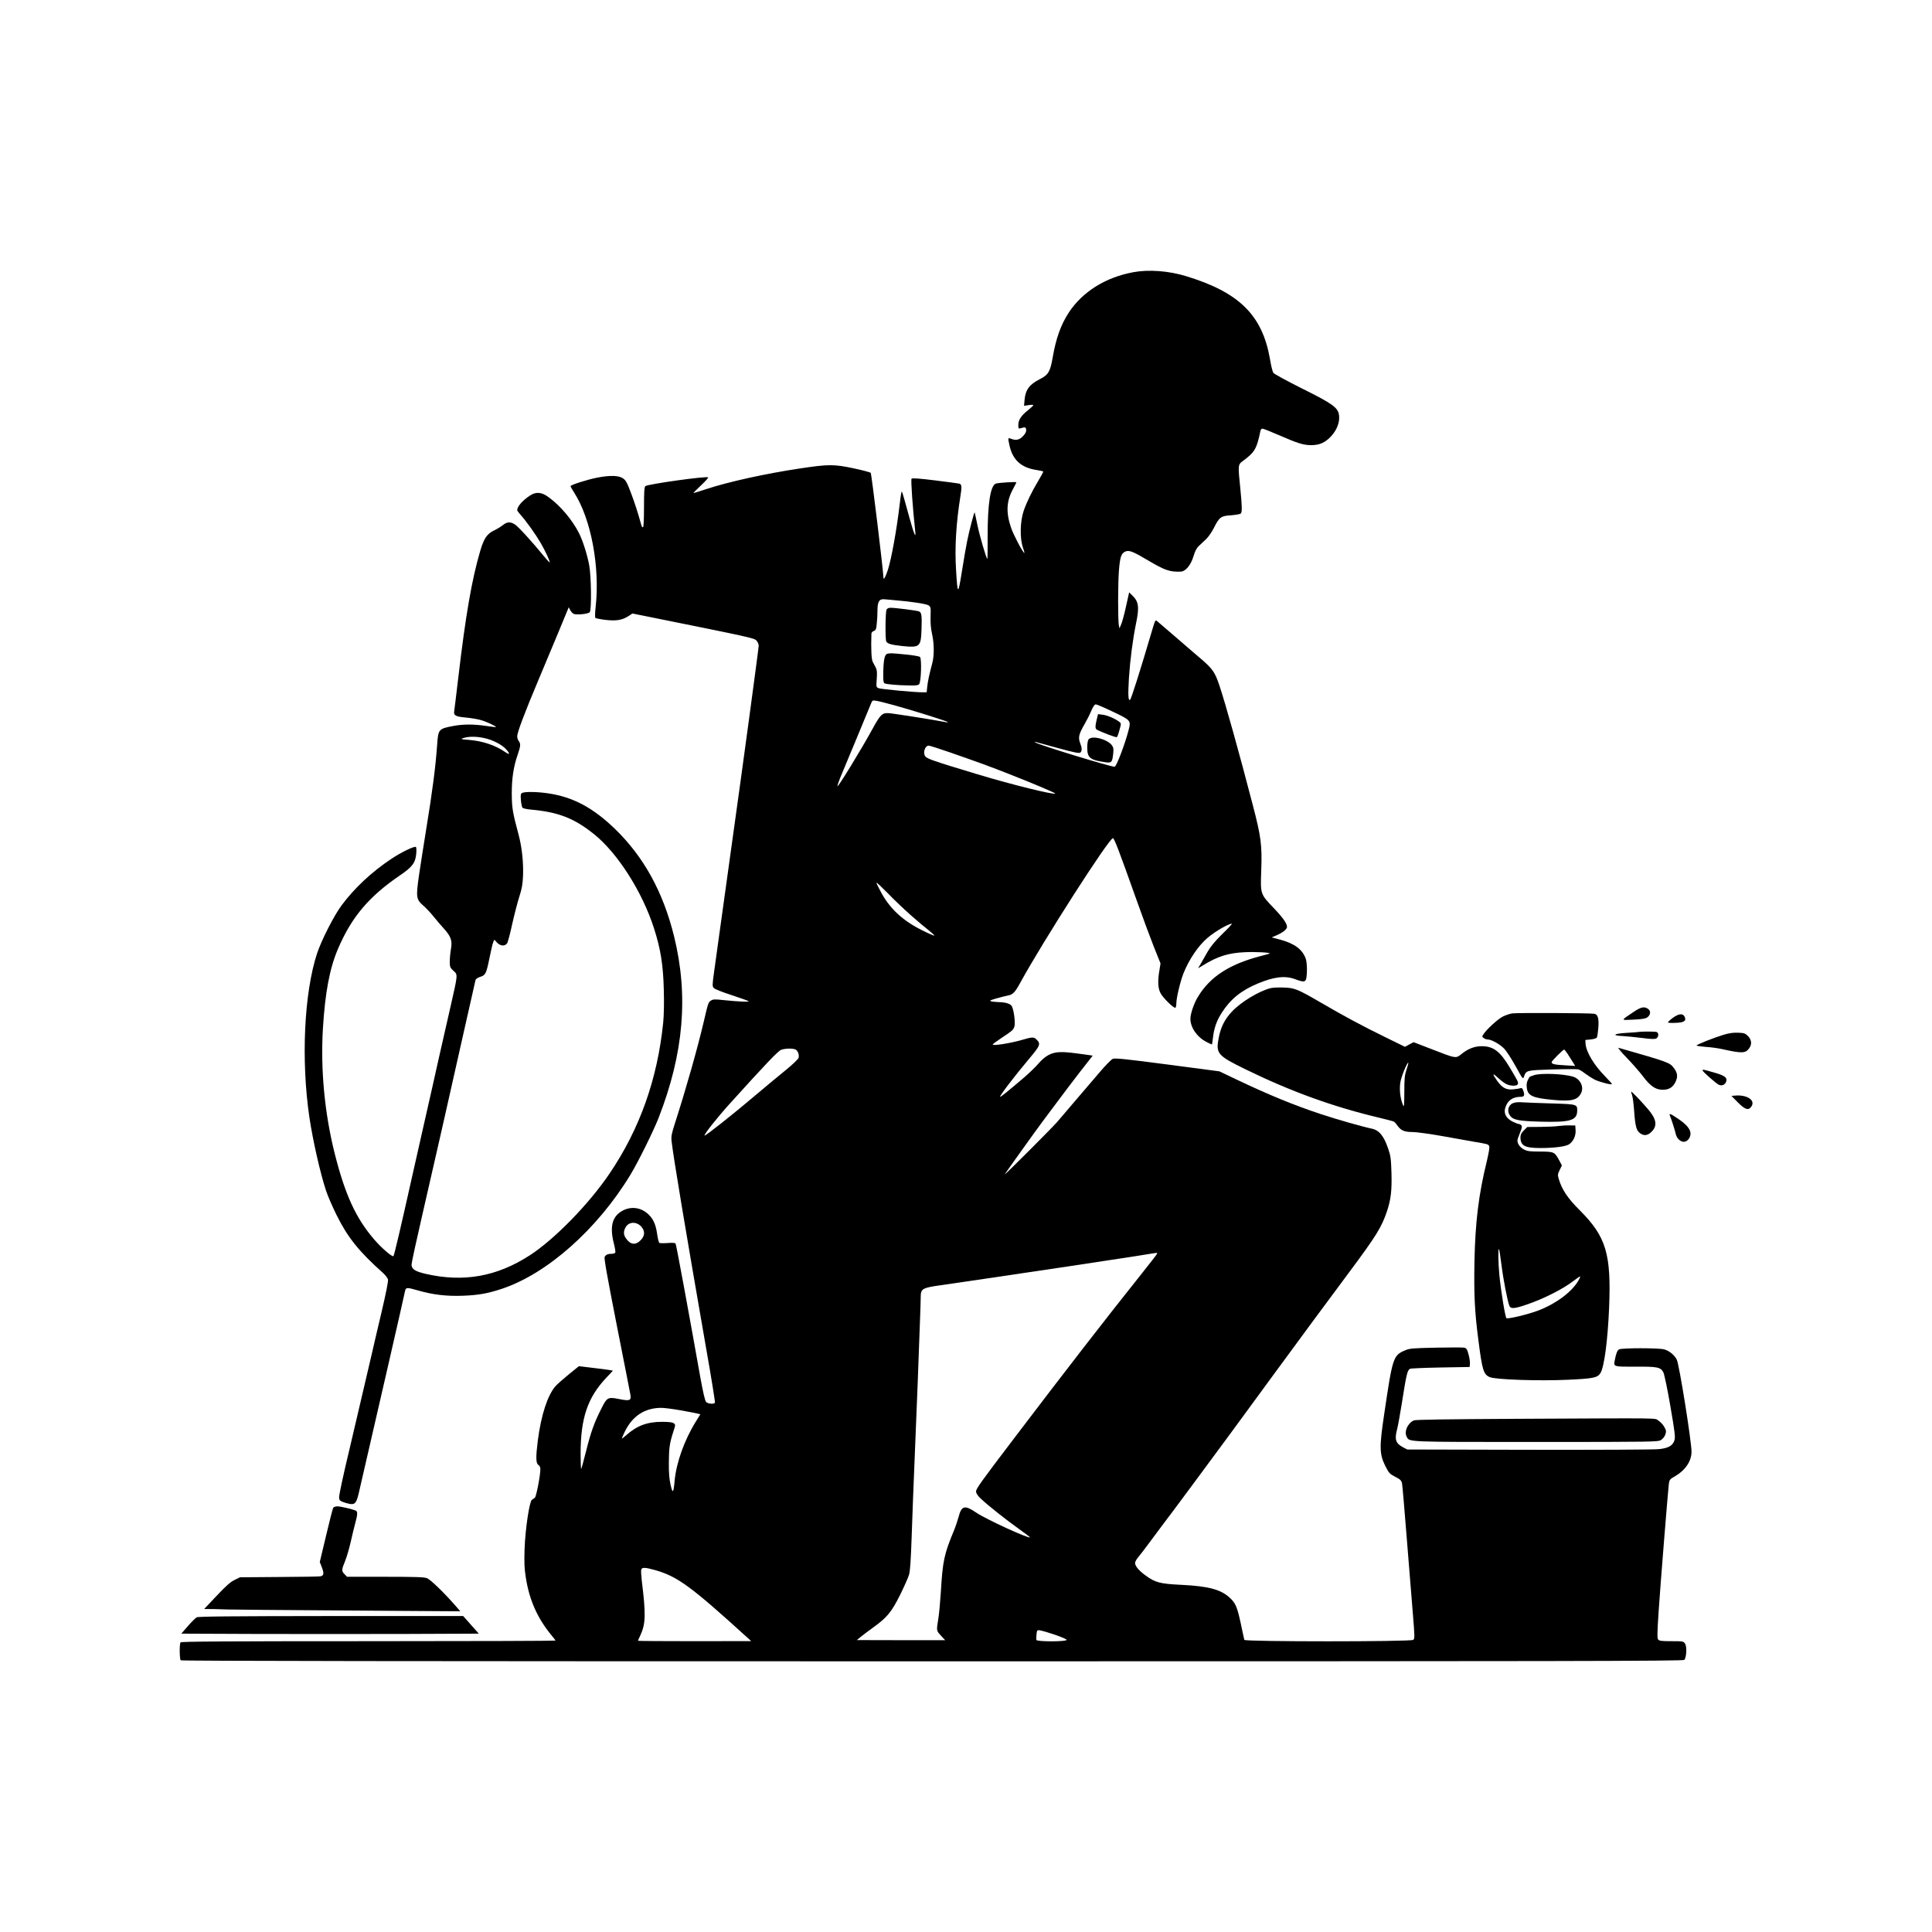 <svg version="1.0" xmlns="http://www.w3.org/2000/svg" width="2560" height="2560" viewBox="0 0 1920 1920"><path d="M1126.4 270.5c-27.5 5-50.5 19.3-64.1 39.9-8 12.2-12.9 25.8-16.2 45.1-2.4 13.9-4.3 17.1-12.9 21.4-10.1 5.1-14.1 10.5-15 20.4l-.5 6 4.6-.7c2.6-.4 4.7-.4 4.6.1 0 .4-2.4 2.6-5.2 4.9-6.8 5.3-9.7 9.7-9.7 14.7 0 3.6.2 3.9 2.3 3.3 4.4-1.4 5.2-1.2 5.5 1.5.2 1.9-.7 3.7-3.1 6.3-3.6 3.8-7 4.6-12.1 2.6-3-1.1-3-1-1.5 6.2 3.1 14.6 11.4 22.4 26.5 24.8 3.8.6 7 1.3 7.2 1.5.2.2-1.8 4.1-4.6 8.7-6.9 11.5-11.7 21.4-14.9 30.5-3.6 10.5-3.9 27.6-.7 36.5 1.1 3.1 1.7 5.5 1.3 5.3-1.9-1.2-10.5-17.6-13-24.7-5.3-15.3-4.8-26.6 1.7-38.6 1.9-3.4 3.4-6.5 3.4-6.9 0-.7-18 .4-20.4 1.3-5.3 2-8.1 19.9-8.1 51.6.1 13-.1 23.6-.3 23.4-1.3-1.4-7.7-23.3-9.8-33.6-1.4-6.9-2.7-12.6-2.8-12.8-.5-.5-5.5 18.6-7.5 28.8-1.1 5.2-3.4 18.7-5.2 30-3.8 23.8-4.3 23.6-5.8-1.9-1.4-22.2.1-46.4 4.4-73.4 1.5-9.3 1.3-11.4-1.3-12.1-1-.2-11.7-1.7-24-3.2-15.2-1.9-22.6-2.4-23.3-1.7-.9.9 1.2 30.2 3.6 51.8 1 8.7-1.1 3.8-6-14-7.6-27.6-7.2-26.4-7.8-23.5-.4 1.4-1.1 6.8-1.7 12-3 25.1-8.1 53.2-11.6 64.2-2.2 6.8-4.3 10.6-4.4 8.1-.4-9.1-11.9-103.6-12.7-104.4-.6-.6-8.5-2.7-17.5-4.6-19.1-4-24.6-4-52.5.2-34.3 5.1-72.3 13.5-93.5 20.6-6.5 2.1-12.1 3.9-12.5 3.9-.5-.1 2.8-3.4 7.2-7.5s7.6-7.7 7.3-8.1c-1.5-1.5-60 6.7-62.4 8.7-1.1.9-1.4 5.5-1.4 21 0 13-.4 19.9-1 19.9s-1.2-.6-1.4-1.3c-4.2-15-6.6-22.3-10.5-32.7-4-10.6-5.2-12.8-8.1-14.7-4.1-2.8-12.7-3.1-25.1-.7-9.7 1.8-26.9 7.3-26.9 8.5 0 .5 1.6 3.4 3.7 6.6 16.8 26.3 25.7 74 21.2 114-.6 5.2-.7 9.9-.2 10.4.4.4 4.9 1.3 9.8 1.9 10.7 1.3 16.9.3 23-3.7l4-2.6 15.5 3.1c103.2 20.8 105.4 21.3 107.8 23.8 1.2 1.4 2.2 3.6 2.2 5 0 2.5-15.8 119.6-26.6 196.4-5 36.1-12.3 88.2-17.6 126.8-2 14.4-2 15.3-.4 17.1 1 1.1 8.8 4.2 18.2 7.2 9 3 16.4 5.6 16.4 6 0 .8-11 .2-24.8-1.2-8.9-1-10.6-.9-12.7.5-2.6 1.7-2.7 1.9-7.5 22.6-6.3 26.5-17.4 65.6-28 98.5-3.6 11.1-4.1 13.8-3.6 18.5 1.9 16.6 13.4 85.6 34.5 206.8 5.1 28.7 8.9 52.7 8.6 53.2-1.1 1.7-7.1 1.1-8.8-.8-1.1-1.2-3-9.4-5.7-24.3-10.9-61.4-23.9-132-24.6-133-.5-.8-3-1-7.9-.6-3.9.3-7.7.2-8.2-.1-.6-.4-1.6-4.2-2.2-8.6-1.4-9.7-3.7-15-8.7-19.8-7.2-6.8-16.7-8.2-25.2-3.9-10.7 5.5-13.5 15.6-9.2 32.7 1.1 4.3 1.8 8.4 1.5 9.1-.2.7-1.8 1.3-3.4 1.3-4 0-6 .9-7.2 3.1-.7 1.4 2.3 18.3 12 67.7 7.1 36.1 13.3 67.3 13.6 69.3 1 5.7-.7 6.4-11 4.3-11.5-2.3-12.3-1.8-18 9.7-7 13.8-10.2 22.7-15 41.8-2.4 9.5-4.6 17.6-4.9 17.9-.3.3-.6-6.4-.6-14.9 0-35.6 6.9-56.1 25.7-75.9l6.4-6.8-2.8-.6c-1.5-.3-9.1-1.3-16.9-2.2l-14.1-1.7-10 8.1c-5.5 4.5-11.5 9.8-13.2 11.7-7.9 9-14.3 28.6-17.6 53.8-2.1 16.7-2 22.9.5 24.5 1.3.8 2 2.3 2 4.3 0 6.2-4.1 27.4-5.5 28.4-.7.5-2 1.4-2.9 2-2.5 1.7-6.6 29.2-7.3 49-.4 13.4-.2 19.3 1.2 28 3.5 22.7 11.6 40.7 25.6 57.7 2.2 2.6 3.9 4.9 3.9 5.2 0 .3-83.7.6-185.9.6-143 0-186.2.3-186.7 1.2-1.2 1.8-1 16.6.2 17.8.7.7 226.7 1 746.9 1 628.8 0 746.2-.2 747.3-1.4 2.2-2.2 2.8-13.1.8-16.1-1.6-2.4-1.9-2.5-13.5-2.5-9.6 0-12.1-.3-13.2-1.6-1.1-1.3-1-6 .4-27.7 1.8-27.2 9.3-120.1 10.2-127.4.6-3.8 1.1-4.4 6.1-7.2 10.1-5.8 16.4-15 16.4-24.3 0-10.5-12.1-86.1-14.6-91.5-2.2-4.6-7.6-9-12.6-10.3-5.3-1.5-42.1-1.5-44.8 0-1.8 1-3 4-4.4 11.5-1.1 5.7-.7 5.8 20.5 5.7 22.3-.2 25.3.5 28 5.8.9 1.9 4.1 17 6.9 33.5 4.4 25.6 5 30.5 4.1 33.7-1.7 5.4-5.7 7.8-14.9 8.9-4.4.6-59.3.8-129.2.7l-121.5-.3-4.2-2.2c-7.4-4-8.6-7.7-5.8-18.3.8-3 2.8-14.1 4.5-24.7 4.7-29.8 5.5-33.2 8.2-35 .7-.4 14.4-1 30.3-1.3l29-.5.3-3c.2-1.6-.4-5.8-1.3-9.2-1.4-5.3-2.1-6.4-4.3-7-1.4-.3-14.1-.3-28.2 0-23.5.5-26.1.7-30.7 2.7-11.8 5-12.4 6.9-20.8 64-4.8 32-4.6 39 1 50.5 3.8 7.5 4.4 8.2 10 11.1 5.1 2.6 6.1 3.6 6.8 6.5.4 1.9 2.5 26.3 4.7 54.4 2.2 28 5 62 6.1 75.5 1.9 23.3 1.9 24.5.3 25.7-2.6 1.9-167.3 1.9-167.8 0-.2-.6-1.8-7.9-3.5-16.1-3.7-17.1-5.3-20.8-11.7-26.4-8.7-7.7-21-10.9-47.4-12.2-21.3-1-26.1-2.3-35.8-9.5-6.5-4.7-10.2-9.2-10.2-12.3 0-1.2 1.7-4.1 3.8-6.5 2-2.4 6.5-8.2 9.8-12.8 3.4-4.6 9.1-12.2 12.6-16.9 8.5-11 47-63.1 68.3-92 5.4-7.4 13.4-18.2 17.6-24 4.2-5.8 15-20.4 23.8-32.5 28.5-38.9 58.1-79 77-104.3 26.8-36 32.1-44.6 37.4-60.3 4-11.9 5-21 4.5-38.6-.4-13.7-.9-16.9-3.2-23.6-4.4-13-9.1-18.6-16.6-20.1-8.3-1.7-34.8-9.2-49.8-14.2-27.2-9-52.6-19.4-85.5-35.1l-15.9-7.6-51.6-6.8c-42.7-5.6-52.1-6.5-54.4-5.6-1.5.7-7.3 6.6-13 13.3-5.7 6.6-16.6 19.4-24.3 28.4-7.7 9-15.8 18.5-18 21.1-5.2 6-53 53.9-52 51.9 1-1.7 31.8-44.8 38-53 2.3-3 8.7-11.6 14.2-19 5.6-7.5 15.7-20.9 22.6-29.8l12.6-16.1-3.2-.5c-18.5-2.6-23.1-3.1-28.7-3-8.8.1-15.1 3.4-22.1 11.5-2.9 3.4-9.1 9.3-13.7 13.3-17 14.5-23.3 19.6-24.3 19.6-1.3 0 14.3-20.6 28.1-36.9 12-14.3 12.5-15.6 8-20.1-2.6-2.6-4.2-2.5-14.5.5-12.1 3.5-30 6.2-28.9 4.4.3-.6 4.3-3.4 8.7-6.4 10.7-7.1 11.4-7.7 12.7-11 1.2-3.1-.2-15.7-2.3-20.2-1.2-2.7-5.9-4.2-13.2-4.4-2.7-.1-6.1-.4-7.5-.8-2-.6-1.2-1 5-2.8 4.1-1.2 9.3-2.5 11.4-2.9 5.1-.9 7.2-3 12.6-12.9 22.6-41.3 88.1-143.5 92-143.5 1.3 0 5.6 11.1 23.5 61.5 5.6 15.9 13.3 36.6 17 46l6.8 17-1.1 6.8c-1.8 10.3-1.5 17.4.9 22.3 2.2 4.7 13.5 15.8 15 14.9.5-.4.9-2.2.9-4.1 0-5.4 3.7-21.2 7-29.8 5.4-13.8 14.9-27.9 24.3-35.8 7.7-6.4 20.5-13.8 23.9-13.8.6 0-3.7 4.6-9.5 10.2-7.4 7.3-11.7 12.5-14.7 17.8-2.4 4.1-5.4 9.5-6.8 11.9l-2.6 4.4 4.5-2.7c15.1-9.3 25.4-12.5 42-13.3 10.5-.5 25.7.3 24.7 1.3-.3.2-4.7 1.5-9.9 2.8-30.4 8-49.6 20.5-61.5 40.4-3.9 6.4-7.4 16.7-7.4 21.6 0 8.8 6.6 18.3 16 23.1 2.7 1.4 5.1 2.5 5.3 2.5.2 0 .7-2.9 1.1-6.5 1-9.5 3.7-17.2 8.8-25.1 8.6-13.4 19.3-22.1 35.6-28.9 16.2-6.8 27.3-8.1 37.2-4.4 8.3 3.1 10.3 3 11.1-.6 1.1-5.2.9-15.9-.5-19.8-3.3-9.2-11.2-15.1-25.5-18.9l-8.3-2.2 5.3-2.3c5.9-2.6 9.9-5.9 9.9-8.1 0-3.5-4.1-9.3-13.6-19.2-12.9-13.5-12.9-13.5-12-37 .9-25.3-.2-33.6-8.5-65.3-13.7-52.7-26.9-99.9-33-118.2-4.7-14.1-6.8-17-21.4-29.3-4.9-4.2-15.8-13.5-24-20.7-8.3-7.1-15.8-13.6-16.7-14.3-1.5-1.2-1.9-.6-3.9 6-13.3 45-21.7 71.5-22.9 72.3-1.8 1.1-2.1-4.5-1.1-21.6 1.2-18.2 3.8-38.3 7.1-54.5 3.4-16.3 2.6-21.6-3.9-27.8l-3-2.9-.5 2.4c-.3 1.3-1.7 7.4-3 13.4-1.3 6.1-3.3 13.1-4.2 15.5l-1.9 4.5-.6-3c-1-4.8-1-41.8.1-54.9 1.1-13.1 2.2-16.5 6.2-18.4 3.7-1.7 7.5-.3 22.3 8.5 17.1 10.1 21.8 11.8 32.9 11.4 4.8-.2 10-6.4 12.6-15.1 1.6-5.3 3.1-8.3 5.5-10.5 1.7-1.6 5-4.7 7.1-6.7 2.2-2 5.6-7 7.7-11.1 5.5-10.9 7-12 17.2-12.6 4.6-.4 8.9-1.1 9.5-1.7 1.5-1.5 1.4-6.8-.4-24.9-2.4-22.9-2.3-23.9 2.2-27.1 12.2-9 14.1-12.2 17.8-30.2.2-1.2 1.1-2.2 2-2.2.9 0 8.2 2.9 16.2 6.4 18.9 8.2 24 9.8 31.6 10 8.8.1 14.4-2.3 20.6-9 5.7-6.3 8.6-14 7.7-20.7-1-7.6-6-11.3-36.6-26.5-15.2-7.6-28-14.6-28.7-15.7-.8-1.2-2.3-7.2-3.3-13.5-7.6-43.8-30.6-66.5-83.6-82.6-17-5.2-36.9-6.7-52.1-3.9zm-236.9 326c15.9 1.3 31 3.6 33.3 5.1 2.1 1.4 2.3 2 2 11.2-.2 6.6.3 12.2 1.5 17.4 2.1 9.4 2.2 21.5.2 28.8-3 11.3-4.4 17.7-5 23.2l-.6 5.8h-4.2c-8 0-41.2-3.1-43.6-4.1-2.3-1-2.4-1.2-1.8-9.3.5-6.5.2-8.9-1-11.2-.9-1.6-2.2-4.1-3-5.7-1.3-2.4-1.8-12.8-1.3-28 0-1 1.1-2.2 2.3-2.6 2.1-.8 2.5-1.9 3-7.2.4-3.4.7-9 .7-12.5 0-9.8 1.7-12.5 7.5-11.8 1.1.1 5.6.5 10 .9zm0 104.6c16.5 4.5 51.5 15.5 52.4 16.5.3.3-.7.4-2.4 0-9.9-2-52.8-8.8-56.7-8.9-6.1-.3-8 1.6-15.4 15.1-10.8 19.9-34.7 58.9-35.1 57.5-.2-.5 1-4 2.5-7.9 1.6-3.8 8.9-21.3 16.2-38.9 7.3-17.6 13.8-33.5 14.6-35.3 1.3-3.3 1.5-3.4 5.6-2.7 2.4.4 10.6 2.5 18.3 4.6zm216.7 6.3c17.7 8.4 17.9 8.6 15.3 18.5-3.6 13.9-12.1 36.1-13.8 36.1-4.3 0-75.5-21.8-78.7-24.1-1.3-1-1.3-1 0-.6.8.2 10.9 3 22.3 6.1 16.4 4.5 21.2 5.4 22.3 4.5 1.8-1.5 1.8-4.4-.2-9.6-2.1-5.3-1.2-9 4.4-18.6 2.1-3.6 5.1-9.5 6.6-13.1 2-4.6 3.4-6.6 4.6-6.6 1 0 8.7 3.3 17.2 7.4zm-161.6 40.5c28.4 9.9 39.7 14 58.4 21.4 21.8 8.5 46.2 18.8 45.7 19.3-1.4 1.5-43.4-8.9-77.2-19.1-44.2-13.3-50.4-15.5-52.1-18-2.4-3.7-.1-10.5 3.6-10.5.9 0 10.7 3.1 21.6 6.9zM905 909.4c6.3 5.6 14.3 12.3 17.8 15 3.4 2.7 6 5.1 5.7 5.4-.2.3-5.5-2-11.7-5.1-19.4-9.5-32.7-21.8-41.5-38.5-2.4-4.3-4.3-8.4-4.3-9 0-.6 5.1 4.2 11.3 10.5 6.1 6.4 16.4 16.1 22.7 21.7zm-113.6 134.1c2 2 2.9 5.2 2.2 7.8-.3 1.2-6 6.7-12.8 12.2-6.8 5.4-20.8 17.2-31.3 26-20.1 17.1-48.6 39.7-49.3 39-.9-.9 12.8-18.2 25.7-32.4 35.8-39.6 47.4-51.7 50.4-52.8 4.7-1.7 13.3-1.6 15.1.2zM637.3 1219c3.9 4.4 3.7 9.2-.7 13.6-5.2 5.2-10.3 4.4-14.8-2.3-2.2-3.4-2.3-6.5-.2-10.4 3-5.8 10.8-6.3 15.7-.9zm512.7 26.7c0 .5-6.9 9.4-15.3 19.9-36.9 46.3-74.2 94.4-126.6 163.4-32.8 43.1-38.1 50.5-38.1 53.1 0 1.9 1.4 4.1 4.8 7.3 6.5 6.3 25.2 21.1 38.3 30.4 6 4.2 10.6 7.8 10.4 8-1.3 1.4-43.8-18.1-52.9-24.3-11.9-8.1-15-7.4-18 4.1-.9 3.3-2.9 9.4-4.6 13.5-9.7 23.3-11.2 30.1-13 61-.6 9.6-1.7 21.5-2.5 26.5-2 12.1-2 11.9 2.6 16.9l4.2 4.5h-43.9l-43.9-.1 3.5-2.9c1.9-1.6 7.7-6 12.7-9.6 13.6-9.7 18.2-15.2 26.8-32.4 4-8.1 8-17.1 8.9-20.1 1.1-3.9 1.8-14.7 2.6-37.9.6-17.9 1.9-53.2 3-78.5 1-25.3 2.4-58.8 3-74.5.6-15.7 1.5-40.2 2-54.5.6-14.3 1-28.2 1-30.8 0-7.9 1.7-8.9 19.5-11.4 8.3-1.2 29.2-4.3 46.5-6.8 42.6-6.2 119.6-17.8 146-21.9 11.8-1.9 21.8-3.5 22.3-3.5.4-.1.7.2.7.6zm-474 155.8c8 1.4 15.7 2.9 17.3 3.3l2.7.7-4.4 7.1c-11.5 18.5-19.6 41.1-21.2 59.4-1.1 12-1.9 12.7-4 3.5-1.3-5.9-1.8-11.7-1.7-22 .1-14.4.7-19.1 4.5-30.9 2.2-6.7 2.2-6.8.3-8.2-1.3-1-4.9-1.4-11.6-1.4-14.9 0-25.1 3.9-35.8 13.5-2.3 2.1-4.1 3.4-4.1 3 0-.4 1.4-3.5 3-6.9 7.6-15.4 19.5-23.2 35.5-23.5 2.8-.1 11.6 1 19.5 2.4zm-24.4 159c22 6.4 35.3 16.2 91.4 67.2l3.5 3.2-56.2.1c-31 0-56.3-.2-56.3-.4s1.1-2.8 2.5-5.7c5.2-11.4 5.4-20.7 1.3-54-.6-5.2-.9-10.3-.5-11.2.9-2.3 4-2.1 14.3.8zm395.6 63.7c7.5 2.5 12.8 4.8 12.8 5.5 0 1.9-30 1.9-30.1 0-.2-2.3.3-8.2.8-9 .8-1.3 3.6-.7 16.5 3.5z"/><path d="M881 605.9c-1.1 2.2-1.4 30-.2 31.7 1.5 2.3 5 3.2 15.7 4.4 17.7 1.8 18.7.9 19.3-16.6.5-13.7 0-16.9-2.5-17.8-2.1-.9-23.6-3.6-28-3.6-2.2 0-3.6.6-4.3 1.9zM881.8 649.7c-2.6.7-3.7 5.7-4 17.6-.2 8.2.1 11 1.1 11.7 1.6 1 12.3 2 24.4 2.2 6.5.2 9.1-.1 10.1-1.2 2-2 2.7-25.3.9-27.1-.7-.7-7-1.8-14.5-2.5-14.1-1.4-15.3-1.4-18-.7zM1090 714.6c-1.7 7.1-1.7 9.5 0 10.5 4.5 2.5 19.1 8 19.9 7.5.5-.3 1.7-3.5 2.6-7.1 1.8-6.4 1.8-6.6-.1-8.1-4.1-3.2-11.8-6.5-16.4-7.1l-4.8-.6-1.2 4.9zM1081.9 734.7c-.9 1-1.4 4.1-1.4 8.4 0 10.1 2.8 12.3 18.7 14.5 5.5.7 6.2-.2 7.1-8.8.5-4.8.2-6.1-1.5-8.4-4.8-6-19.6-9.7-22.9-5.7zM526.5 492.6c-7.4 4.9-12.5 10.8-12.5 14.4 0 .6 1.7 2.9 3.9 5.3 5 5.5 14.2 18.4 19.2 26.9 4.7 7.9 10.1 19.8 9.1 19.7-.4 0-2.9-2.8-5.7-6.2-10.7-13.2-25.7-29.7-28.9-31.6-4.5-2.8-7.7-2.6-11.9.8-2 1.5-6.1 4.1-9.2 5.5-6.6 3.3-9.6 7.8-13.2 19.9-8.4 28.5-14.5 63.7-21.8 125.7-2 16.8-3.8 31.9-4.1 33.6-.8 4.4 1.3 5.6 11.8 6.5 5.1.5 11.7 1.6 14.7 2.5 5.6 1.6 15.6 6.2 14.9 6.9-.2.2-4.6-.3-9.8-1.1-12.2-1.8-22.8-1.8-32.7.1-14.3 2.7-14.8 3.3-15.8 18-1.6 22.6-4.8 47.3-11 85-2.4 14.8-5.6 35.3-7.1 45.4-3.1 22-2.9 23.8 4.5 30.3 2.7 2.4 7.1 7 9.7 10.3 2.6 3.3 7.4 8.9 10.6 12.4 7.1 7.9 8.5 12 6.9 20.7-.6 3.4-1.1 8.7-1.1 11.9 0 5.5.3 6.1 3.6 9.2 4.5 4.1 4.6 2.9-3 36.3-3.1 13.5-8.3 36.4-11.6 51-3.2 14.6-9.3 41.6-13.5 60-4.2 18.4-10 44.5-13.1 58-11.1 49.8-17.6 77.5-18.4 78.3-1.1 1.2-11.9-8.1-19.1-16.5-18.3-21.2-29-44.7-39.3-85.6-10-39.8-14.1-83.4-11.7-123.7 2.2-36.3 6.7-60.3 15.2-80 13.4-31.2 30.6-51.6 61.3-72.5 12.4-8.4 15.5-12.5 16.3-21.9.3-3.2.1-6.1-.4-6.4-1.6-1-14.3 5.1-24.5 11.9-19.4 12.9-36.5 28.9-49.3 46.1-7.6 10.2-20 34.6-24.4 47.8-12.9 39.4-16 106-7.6 163 3.4 22.8 10.8 55.6 16.6 73 1.6 4.9 6.3 15.7 10.4 24 11 22.2 22.1 36.1 46.3 57.7 2.3 2.1 4.4 4.9 4.8 6.3.4 1.7-2 13.8-6.6 33.3-4 16.9-8.3 35.2-9.5 40.7-3.3 14.2-20.3 86.8-22 94-6.1 25.3-10.5 45.8-10.5 48.5 0 2.6.6 3.3 3.4 4.5 1.9.8 5.1 1.7 7.3 2.1 5 .8 6.5-1 8.7-10.1 20.8-90.1 43.9-190.7 46.1-201.3.8-3.9 1.7-4 12.8-.8 14.8 4.3 28.5 5.9 44.7 5.3 15.6-.6 24.4-2.2 38.5-6.8 45.1-14.9 95.1-59.2 128-113.4 7.8-12.9 22.7-43 28-56.5 25-64.1 29.9-121.5 15.4-180.5-10.9-44.1-30.1-79-58.7-106.7-21.8-21.1-41.6-31.6-65.9-35.3-11.3-1.7-23.6-1.9-26.3-.5-1.6.8-1.7 1.8-1.3 7.2.3 3.5 1 6.8 1.5 7.5.5.6 3.9 1.4 7.6 1.8 27.9 2.4 43.9 8.6 63.8 24.7 23.2 18.7 47.6 56.9 59.2 92.9 6.7 20.6 9.3 36.8 9.9 61.6.4 12.7.1 25.6-.6 32.5-5.7 56.2-23.3 105.8-53.4 150.2-20.6 30.4-54.7 65.3-79.3 81.2-32.8 21.2-66 27-103.6 18.3-10.3-2.4-13.8-4.7-13.8-9.2 0-1.7 5-24.7 11.1-51.1 6.1-26.4 12.1-52.8 13.4-58.6 1.3-5.8 4.6-20.4 7.4-32.5 2.7-12.1 10.8-48.1 18-80 7.2-31.9 13.3-59 13.6-60.2.3-1.4 1.8-2.5 4.7-3.5 5.3-1.6 6.1-3.2 9.2-18.5 1.4-6.5 2.7-12.6 3-13.6 1.9-5.6 1.6-5.4 3.5-3.1 3.6 4.5 8.3 5.3 11 2 .7-.8 3-9.4 5.1-19.1 2.2-9.8 5.4-22.1 7.1-27.4 2.5-7.7 3.3-11.9 3.7-20.7.5-13.4-1.1-28.5-4.4-40.8-6-22.4-6.7-26.6-6.8-41.1 0-15.3 1.8-26.8 6-38.9 2.8-8 3-10.5.9-13.2-.8-1-1.5-3.2-1.5-4.7 0-3.7 7.2-22.9 20.8-55.2 12.6-30 27.8-66.4 29.3-70.3l1.1-2.7 1.4 2.7c.8 1.5 2.3 3.2 3.4 3.8 2.6 1.4 14.6.2 16.1-1.6 1.9-2.3 1.5-35.3-.5-46.4-2-10.8-6.3-24.5-10.2-32.2-6.5-12.9-18.3-27-29.8-35.4-7.3-5.5-12.8-6-19.1-1.8zm-45.2 240.9c8.2 1.7 17.7 6.6 21.7 11.2 4.3 4.8 3.7 5.9-1.2 2.5-9.8-6.7-22.3-10.8-35.8-11.9-8.5-.6-9.2-1-3.8-2.3 5.2-1.2 11.7-1.1 19.1.5zM1262.7 982c-11.7 3-29.4 13.7-38.5 23.4-7.1 7.6-10.9 15.1-13 25.7-3.1 15.9-1.5 17.8 26.2 31.4 45.9 22.4 87.3 37.4 134.1 48.5 7.2 1.7 13.5 3.4 14 3.8.6.4 2.1 2.2 3.4 4 3.3 4.7 6.9 6.2 14.9 6.2 3.9 0 16.8 1.8 28.8 3.9 12.1 2.2 26.2 4.7 31.4 5.6 14.3 2.4 14.9 2.5 15.9 4.4.6 1.1-.2 6.1-2.4 15.4-8 32.4-11.5 60.8-12.2 99.7-.6 32.3.2 49.5 3.8 77 3.9 30.8 5.2 35 11.5 37.6 6 2.5 49 3.9 77.4 2.6 25.5-1.2 29.5-2 32.4-6.5 3.8-5.8 7.3-31.9 8.7-64.9 2.2-53.8-2.9-70.7-29.1-97-12-11.9-17.9-20.7-21-31.4-1.1-3.8-1-4.6 1-8.7l2.2-4.5-2.7-5.1c-4.6-8.4-5-8.6-18.9-8.7-10.3 0-12.7-.3-16.2-2.1-3.8-2-6.4-5.6-6.4-8.9 0-.8 1.1-4.2 2.5-7.5 2-4.8 2.3-6.4 1.4-7.5-.6-.8-1.8-1.4-2.6-1.4-.7 0-3.5-1.1-6.2-2.4-6.3-3.2-8.9-8.1-7.2-13.6 2.2-7.3 7.3-11 15.3-11 3.5 0 4.2-1.3 2.8-5.6-1-3-1.6-3.5-3.4-2.9-1.1.4-4.3.9-7.1 1.1-6.6.7-10.9-1.7-15.7-8.6-5.2-7.3-4.8-8.2 1.2-2.6 2.8 2.6 6.6 5.4 8.5 6.2 4.6 1.9 10.1 1.8 10.9-.2.7-1.8.3-2.6-8-16.5-9.6-16.1-16.3-21.2-27.9-21.2-6.7 0-13.1 2.3-19.2 7.1-6.9 5.4-5 5.7-32.2-4.8l-16.3-6.3-4.3 2.3-4.3 2.3-19.8-9.7c-22.5-11-40.4-20.6-64.4-34.6-22.6-13.1-25.5-14.3-36.5-14.6-4.9-.2-10.7.1-12.8.6zm135.1 81c-1.9 5.5-2.2 8.9-2.2 22.3-.1 14.4-.2 15.5-1.5 12.5-2.6-6.4-3.6-15.3-2.4-22.4 1-5.9 6.9-20.2 7.9-19.2.2.2-.7 3.3-1.8 6.8zm94.3 193.7c1.8 14.6 6.1 36.7 7.9 41 1.3 3.2 4.9 3 17.1-1.2 16.9-5.7 36.1-15.4 47-23.8 7-5.3 7.4-5.3 4.8-.6-6.3 11.5-22.6 23.7-40.8 30.5-9.8 3.7-29.5 8.4-31 7.4-1.2-.7-5.6-27.5-7.1-43.5-1.1-12.3-1.3-26.2-.4-25.2.4.4 1.5 7.3 2.5 15.4zM1623.4 1005.7c-13.1 8.8-13.1 8.2-.2 7.6 8.5-.4 11.9-.9 13.8-2.2 3.4-2.4 3.8-6.4.8-8.5-3.7-2.6-7.1-1.9-14.4 3.1z"/><path d="M1502.8 1007.1c-2.4.4-6.7 1.8-9.4 3.2-4.8 2.4-16.1 12.7-19.2 17.6-1.5 2.2-1.4 2.5.3 3.7 1 .8 2.8 1.4 3.9 1.4 3.7 0 12 4.6 16.3 9 2.3 2.3 7.4 10.2 11.5 17.6 7.1 12.9 7.3 13.2 8.3 10.4 2.2-6.4 2.3-6.4 28.3-7.2 13-.4 24.6-.4 25.7-.1 1.1.3 4.3 2.2 7 4.3 2.8 2.1 6.9 4.7 9.2 5.9 4.5 2.2 16.4 5.4 17.2 4.5.3-.2-2.8-3.7-6.7-7.7-11-11-19.1-24.5-19.5-32.7l-.2-3.5 5.3-.5c2.9-.3 5.7-1.1 6.1-1.9.5-.7 1.1-5 1.5-9.6.7-9.3-.4-13.2-3.8-14-3.2-.8-76.7-1.1-81.8-.4zm55 40.1c1.5 2.4 3.9 6.1 5.2 8.2l2.4 3.9-10-.6c-10.7-.6-13.4-1.2-13.4-3.2 0-1.1 11.4-12.5 12.5-12.5.2 0 1.7 1.9 3.3 4.2zM1662.2 1011.7c-2.8 2.1-4.9 4.1-4.6 4.4.2.4 3.6.6 7.4.4 8.5-.2 11.1-1.9 9.2-6-1.7-3.7-5.9-3.3-12 1.2zM1628 1025.6c-.8.1-6.4.6-12.3.9-12.3.8-14.1 2.6-3.2 3.1 3.9.2 12.5 1.1 19.2 1.9 9 1.2 12.8 1.3 14.3.5 2.4-1.3 2.7-5.5.4-6.4-1.6-.6-15.6-.6-18.4 0zM1713 1028.3c-9.6 2.9-27 9.8-27 10.7 0 .4 4.2 1 9.3 1.4 5 .3 12.1 1.3 15.7 2.1 20.3 4.5 23.5 4.4 27.3-.7 2.9-3.9 2.5-8.5-1.2-12.2-2.7-2.7-3.8-3.1-9.8-3.3-4.9-.2-8.9.4-14.3 2zM1616.5 1051.1c5.6 5.7 12.9 14.1 16.3 18.6 7.4 9.8 12.6 13.3 19.6 13.3 6.2 0 10.1-2.4 12.7-7.8 2.5-5.1 2.1-9-1.7-13.9-4.1-5.4-5.3-5.8-54.9-20-1.1-.3 2.5 4.1 8 9.8zM1692 1063.8c0 1.1 12.9 12.5 15.9 14.1 3.2 1.7 6.8.1 7.7-3.5.9-3.7-1.9-5.7-13.1-8.8-10-2.9-10.5-2.9-10.5-1.8z"/><path d="M1524.5 1068.5c-2.2.8-4.1 1.5-4.2 1.5-.1 0-1 1.4-1.9 3.2-1.1 2.1-1.5 4.6-1.1 7.7.9 8.1 5.7 10.3 26.7 12.2 18.4 1.7 24.4 0 27.6-7.6 2.4-5.9-1.4-13.3-8-15.4-9-3-32.7-3.9-39.1-1.6zM1621 1084.9c0 .5.5 2.2 1 3.7.6 1.5 1.6 9.1 2.1 16.8 1.1 14.5 2.2 18.3 6.1 21 3.8 2.7 7.7 2 11.4-2 5.8-6 4.5-12.7-4.5-22.9-7.5-8.7-16.1-17.5-16.1-16.6zM1724.1 1088.8l-3.4.3 6.4 6.5c7.2 7.2 10.6 8.3 13.5 3.9 4.1-6.2-4.6-11.8-16.5-10.7zM1503.4 1096.4c-4.9 2.2-6 8.3-2.4 12.8 3 3.8 8.7 4.9 30 5.5 29.2.8 36.1-1.2 36.4-10.5.1-6.8.2-6.8-24.6-7.6-12.3-.3-25.4-.9-29.3-1.1-4.8-.4-8-.1-10.1.9zM1659.5 1108.6c1.3 2.9 5.3 15.5 5.9 18.5.8 3.6 3.6 6.7 6.8 7.5 3.8.9 7.8-3.2 7.8-8 0-4.4-3.9-9.1-12.2-14.7-7.5-5.1-9.4-5.9-8.3-3.3zM1549 1119c-3 .5-11.3.8-18.3.9l-12.9.1-3.4 3.4c-2.5 2.5-3.4 4.3-3.4 6.8.1 8.4 4.2 10.7 20 10.7 13.2 0 24.3-1.4 28-3.5 4.3-2.6 7.2-8.5 6.8-14.1l-.3-4.8-5.5-.1c-3-.1-8 .2-11 .6zM1508 1410c-72.3.4-101.2.8-103 1.6-6.2 2.9-9.8 11.2-7 16.3 2.8 5.3-1.3 5.1 128.7 5.1 117.3 0 120.9-.1 123.9-1.9 1.9-1.2 3.7-3.4 4.4-5.5 1-3.2.9-4-1.1-7.6-1.3-2.3-3.9-5.1-5.9-6.3-4.1-2.6 8.4-2.4-140-1.7zM331.3 1498.2c-.6.7-3.8 13.2-7.2 27.7l-6.3 26.4 2.1 5.4c2.3 5.9 1.9 8.1-1.3 8.8-1.1.3-19.6.6-41.1.7l-39 .3-5.5 2.7c-4.1 2-8.6 6-17.8 15.8l-12.3 13 10.3.1c5.7.1 11.7.3 13.3.4 1.7.1 54.3.6 117 1l114 .8-6.5-7.4c-10.9-12.3-23.1-24-26.6-25.5-2.7-1.1-11.2-1.4-41.4-1.4h-38.1l-2.4-2.5c-3.2-3.1-3.1-4.5.4-13 1.6-3.9 4.1-12.4 5.6-19s3.5-15.1 4.6-19c2.2-7.9 2.4-11.1.8-12.1-2-1.2-15.3-4.4-18.5-4.4-1.7 0-3.6.6-4.1 1.2zM195.4 1607.3c-1.2.7-5.1 4.6-8.7 8.7l-6.5 7.5 73.9.3c40.6.1 107.2.1 147.8 0l73.9-.3-3.6-4.1c-2-2.3-5.6-6.2-7.8-8.8l-4.1-4.6H328.9c-101.2.1-131.9.4-133.5 1.3z"/></svg>